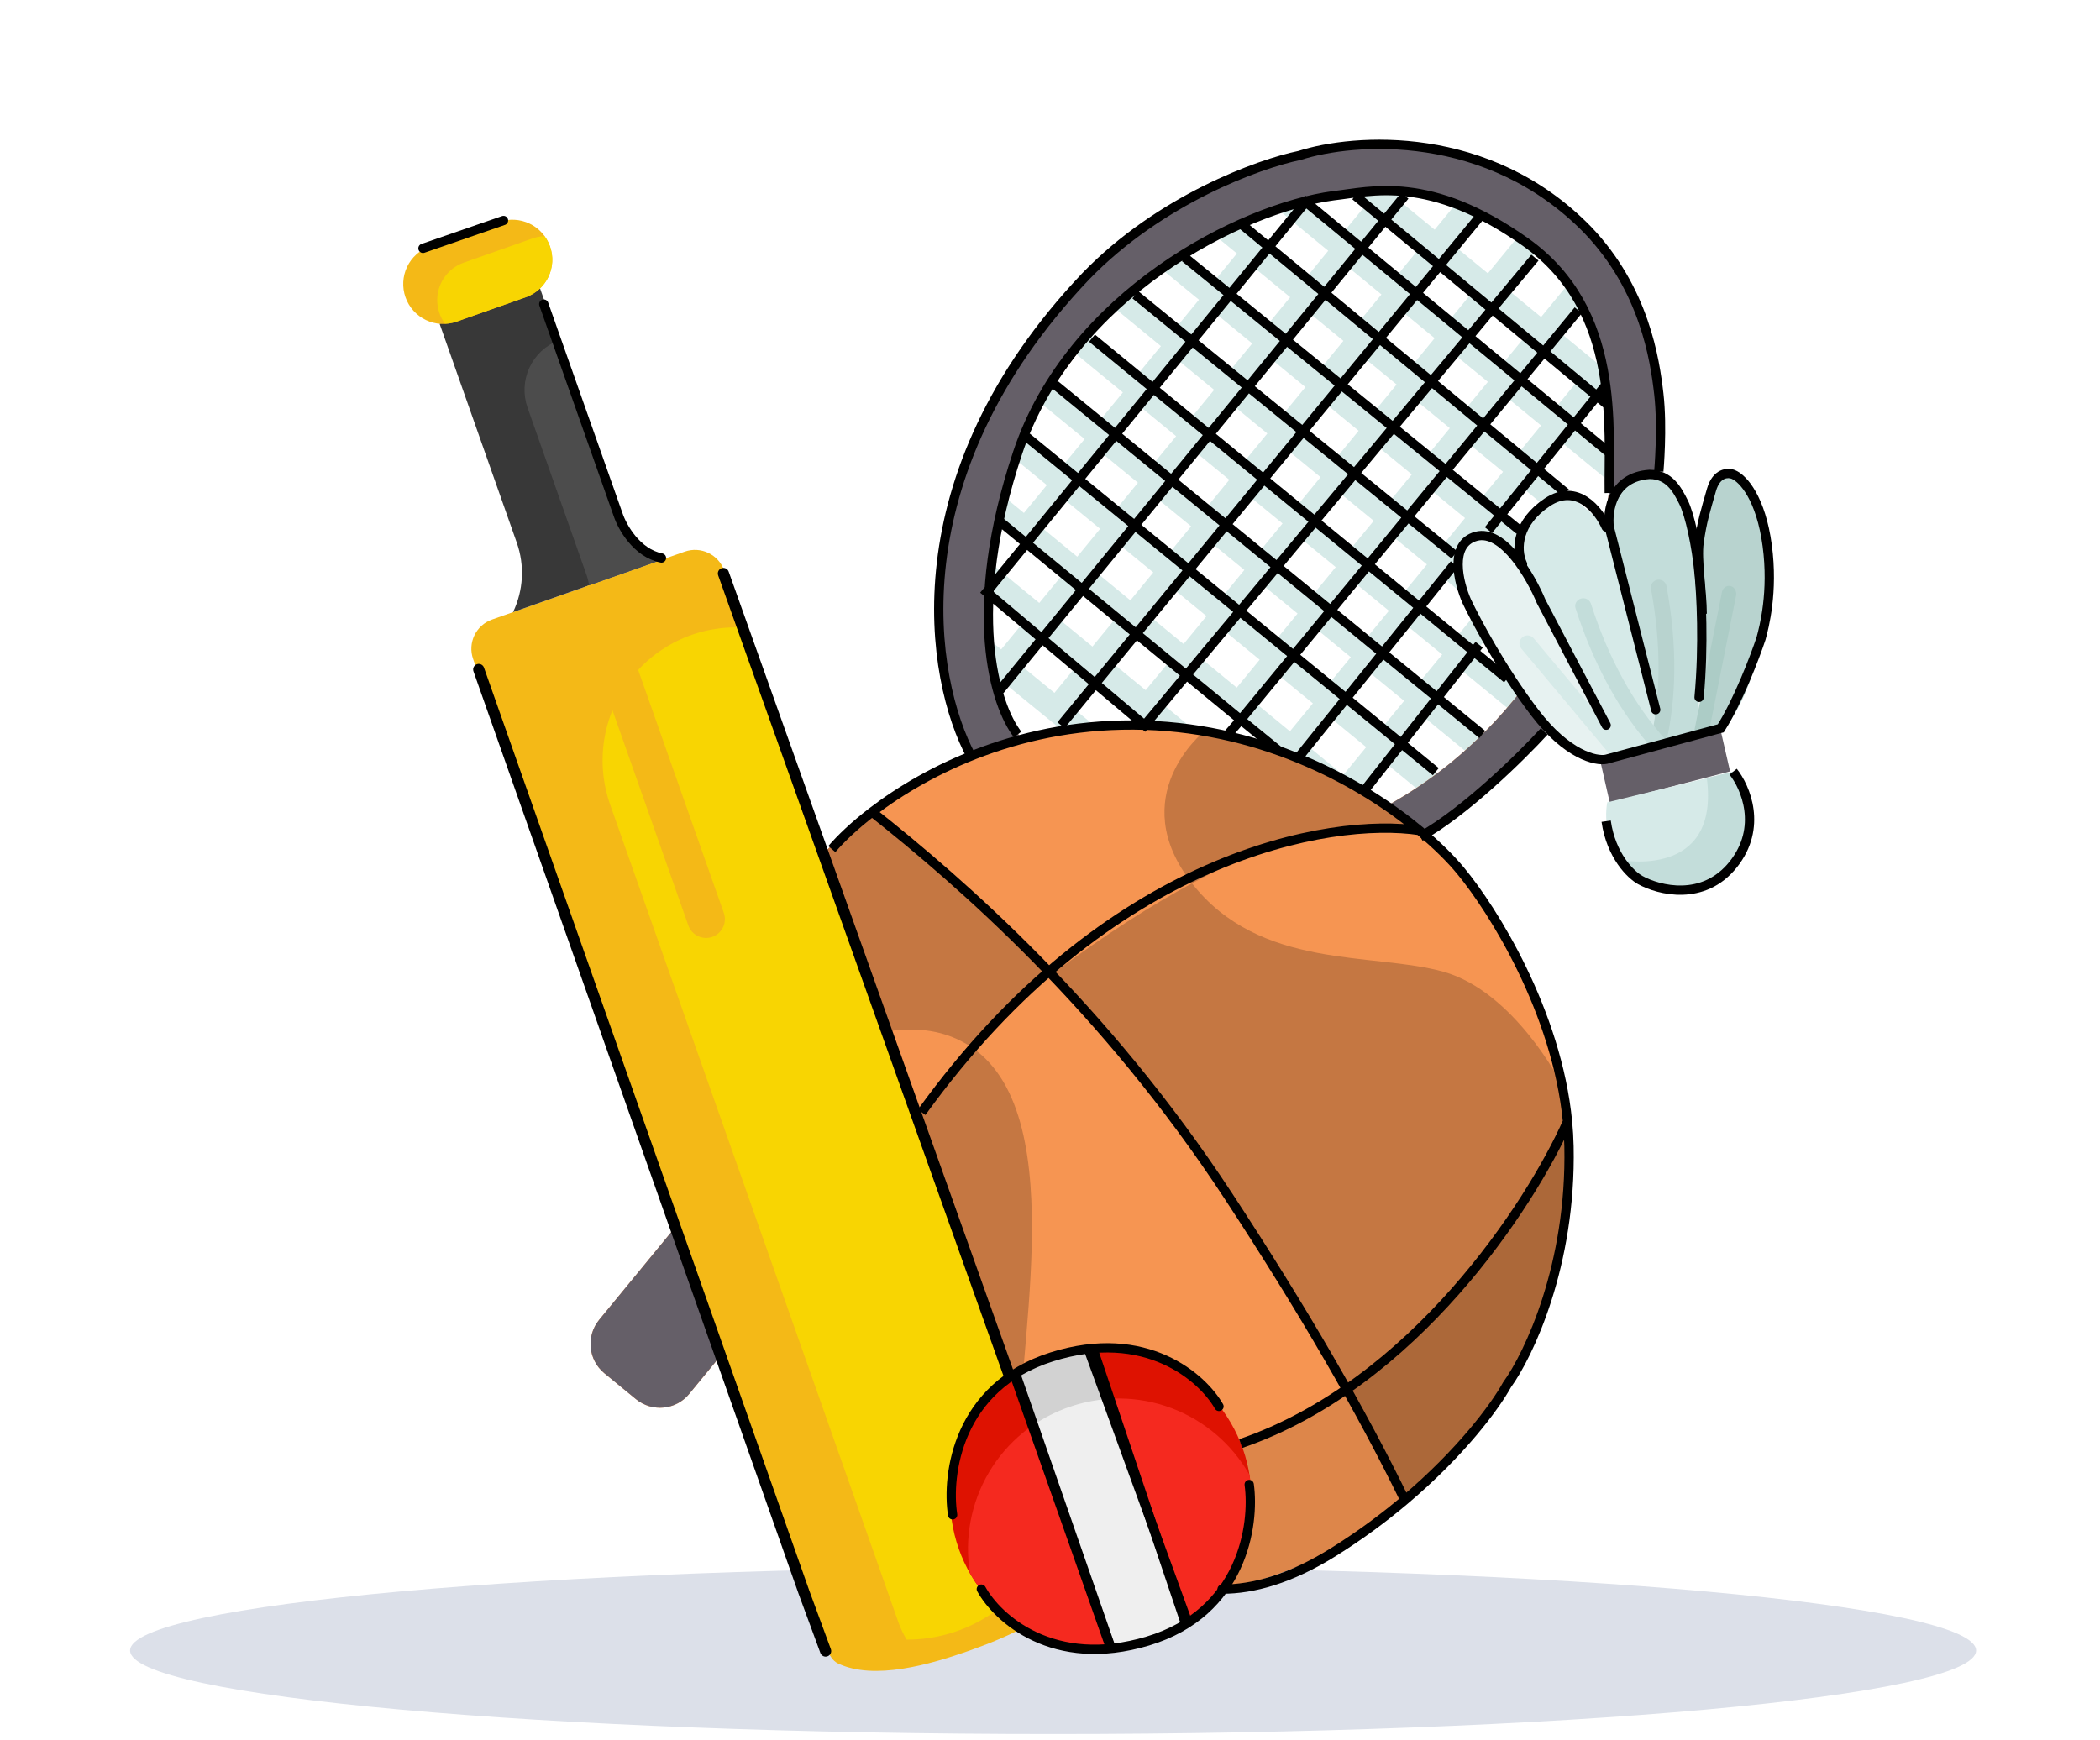 <svg width="339" height="281" viewBox="0 0 339 281" fill="none" xmlns="http://www.w3.org/2000/svg">
<g clip-path="url(#clip0_4561_86)">
<path fill-rule="evenodd" clip-rule="evenodd" d="M21 266.514C21 259.067 87.71 253.029 170 253.029C252.29 253.029 319 259.067 319 266.514C319 273.962 252.29 280 170 280C87.71 280 21 273.962 21 266.514Z" fill="#DCE0E9"/>
<path d="M257.895 63.684L260.791 66.063L263.251 63.074L251.767 53.646L256.941 47.344L253.953 44.884L248.775 51.192L243.176 46.595L249.427 38.977L246.435 36.519L240.183 44.139L234.586 39.544L239.951 33.006L236.955 30.554L231.594 37.086L225.996 32.489L227.56 30.581C228.238 29.755 228.118 28.535 227.291 27.858C226.465 27.18 225.247 27.3 224.568 28.127L223.004 30.031L219.369 27.047L216.901 30.027L220.548 33.022L216.87 37.502L207.561 29.857L205.103 32.848L214.414 40.495L210.723 44.995L197.593 34.22L195.142 37.218L199.672 40.934L196 45.409L189.127 39.769L186.667 42.757L193.546 48.401L189.857 52.897L181.567 46.092L179.111 49.084L187.4 55.89L183.719 60.376L175.319 53.48L172.861 56.47L181.263 63.367L177.58 67.857L172.846 63.972L168.39 60.395L165.967 63.415L175.089 70.892L171.442 75.336L164.12 69.328L161.658 72.314L168.986 78.328L165.291 82.83L159.8 78.322L157.348 81.318L171.438 92.887L167.769 97.36L158.718 89.935L156.26 92.927L165.313 100.352L161.618 104.856L157.743 101.746L155.32 104.765L159.138 107.879L157.836 109.468L160.847 111.899L162.14 110.324L175.71 121.387L178.17 118.397L173.209 114.33L176.889 109.846L191.593 121.908L194.053 118.917L187.939 113.902L191.602 109.439L217.461 130.672L219.925 127.687L219.828 127.608L223.53 123.094L230.881 129.127L233.34 126.135L225.987 120.1L229.658 115.623L237.78 122.279L240.236 119.287L232.118 112.625L235.8 108.137L244.449 115.236L246.904 112.242L238.256 105.144L241.937 100.658L250.31 107.531L252.766 104.538L244.393 97.665L248.088 93.162L255.04 98.868L257.497 95.875L250.544 90.169L254.22 85.689L258.338 89.068L260.795 86.076L248.082 75.645L251.762 71.163L260.795 78.582L263.255 75.591L254.218 68.17L257.895 63.684ZM240.72 49.584L246.319 54.181L242.64 58.663L237.042 54.066L240.72 49.584ZM183.038 84.853L186.688 80.403L192.282 84.988L188.628 89.442L183.038 84.853ZM186.171 92.432L182.475 96.938L176.887 92.351L180.582 87.845L186.171 92.432ZM207.038 84.527L203.355 89.016L197.755 84.421L201.439 79.933L207.038 84.527ZM203.895 76.94L207.576 72.454L213.174 77.049L209.492 81.535L203.895 76.94ZM210.03 86.984L215.624 91.575L211.939 96.063L206.347 91.474L210.03 86.984ZM212.485 83.991L216.166 79.505L221.759 84.096L218.076 88.582L212.485 83.991ZM218.622 76.512L222.315 72.012L227.91 76.605L224.216 81.105L218.622 76.512ZM224.771 69.02L228.445 64.541L234.042 69.134L230.367 73.611L224.771 69.02ZM227.909 59.095L222.309 54.502L225.998 50.008L231.594 54.603L227.909 59.095ZM225.452 62.087L221.779 66.564L216.181 61.969L219.855 57.492L225.452 62.087ZM219.323 69.556L215.63 74.056L210.032 69.461L213.725 64.961L219.323 69.556ZM207.04 67.005L201.446 62.414L205.137 57.916L210.733 62.507L207.04 67.005ZM204.584 69.998L200.903 74.484L195.311 69.893L198.992 65.406L204.584 69.998ZM198.446 77.476L194.763 81.965L189.171 77.376L192.855 72.885L198.446 77.476ZM195.276 87.442L200.877 92.033L197.219 96.491L191.62 91.896L195.276 87.442ZM203.872 94.487L209.465 99.073L205.801 103.536L200.21 98.947L203.872 94.487ZM212.461 101.527L218.059 106.116L214.391 110.585L208.795 105.992L212.461 101.527ZM214.931 98.519L218.614 94.031L224.208 98.622L220.527 103.11L214.931 98.519ZM221.07 91.038L224.754 86.552L230.347 91.143L226.666 95.629L221.07 91.038ZM227.21 83.561L230.905 79.061L236.498 83.653L232.803 88.154L227.21 83.561ZM233.361 76.069L237.036 71.591L242.63 76.18L238.954 80.658L233.361 76.069ZM236.5 66.144L230.901 61.551L234.586 57.061L240.183 61.657L236.5 66.144ZM232.132 42.533L237.729 47.128L234.052 51.61L228.456 47.015L232.132 42.533ZM223.54 35.48L229.14 40.077L225.462 44.557L219.865 39.961L223.54 35.48ZM217.41 42.953L223.008 47.55L219.319 52.046L213.721 47.453L217.41 42.953ZM211.263 50.445L216.861 55.038L213.187 59.515L207.592 54.922L211.263 50.445ZM202.666 43.39L208.271 47.989L204.599 52.466L198.994 47.867L202.666 43.39ZM196.536 50.859L202.141 55.46L198.45 59.958L192.845 55.357L196.536 50.859ZM190.391 58.348L195.998 62.95L192.317 67.437L186.71 62.834L190.391 58.348ZM184.253 65.826L189.861 70.429L186.177 74.919L180.568 70.317L184.253 65.826ZM178.083 73.348L183.696 77.949L180.048 82.396L174.438 77.792L178.083 73.348ZM168.285 85.288L171.98 80.784L177.591 85.389L173.897 89.892L168.285 85.288ZM170.215 111.878L164.627 107.297L168.309 102.808L173.897 107.391L170.215 111.878ZM176.351 104.399L170.763 99.816L174.431 95.345L180.017 99.932L176.351 104.399ZM184.946 111.448L179.345 106.853L183.011 102.386L188.61 106.983L184.946 111.448ZM191.066 103.991L185.467 99.394L189.166 94.888L194.765 99.483L191.066 103.991ZM194.057 106.447L197.755 101.939L203.345 106.526L199.644 111.034L194.057 106.447ZM202.639 113.492L206.339 108.982L211.935 113.575L208.232 118.085L202.639 113.492ZM216.837 125.152L211.226 120.545L214.929 116.033L220.54 120.638L216.837 125.152ZM222.996 117.646L217.385 113.041L221.055 108.57L226.668 113.171L222.996 117.646ZM229.128 110.171L223.519 105.568L227.202 101.08L232.809 105.682L229.128 110.171ZM235.263 102.688L229.656 98.085L233.338 93.599L238.943 98.2L235.263 102.688ZM241.399 95.209L235.794 90.609L239.489 86.107L245.092 90.705L241.399 95.209ZM251.226 83.233L247.55 87.713L241.947 83.116L245.622 78.638L251.226 83.233ZM245.086 73.189L239.493 68.6L243.176 64.114L248.765 68.705L245.086 73.189ZM251.222 65.712L245.632 61.121L249.311 56.639L254.901 61.228L251.222 65.712Z" fill="#D6EAE8"/>
<path d="M229.28 134.603C245.281 123.091 256.775 110.603 262.873 95.449C272.454 71.643 268.99 46.442 252.131 32.623C229.97 14.429 193.021 22.791 169.621 51.32C151.079 73.907 146.608 102.359 156.556 122.237C150.556 124.637 144.982 127.83 139.93 131.682C124.059 143.817 113.492 162.534 112.311 183.766C112.233 185.082 112.195 186.398 112.195 187.734C112.195 189.824 112.292 191.895 112.485 193.947H112.466L96.711 213.128C94.582 215.74 94.949 219.592 97.562 221.741L102.653 225.921C105.266 228.07 109.137 227.683 111.266 225.07L118.311 216.495C121.64 223.947 126.227 230.721 131.821 236.528C142.93 248.121 157.989 255.902 174.827 257.76C177.402 258.051 180.015 258.205 182.666 258.205C199.563 258.205 215.067 252.263 227.202 242.354C236.512 234.766 243.867 224.818 248.318 213.437C250.196 208.638 255.78 192.103 251.78 174.603C248.318 164.103 246.28 156.603 237.925 143.103C236.28 140.446 232.28 136.603 229.28 134.603ZM260.164 75.552C259.912 79.152 259.273 82.83 258.267 86.507C257.415 89.74 256.273 92.991 254.822 96.185C253.544 99.146 251.996 102.069 250.196 104.933C248.531 107.623 246.635 110.256 244.544 112.811C242.454 115.365 240.247 117.727 237.925 119.895C235.486 122.178 232.931 124.269 230.28 126.127C228.092 127.675 225.828 129.069 223.544 130.308C221.763 129.03 219.925 127.849 218.028 126.746C216.054 125.604 214.021 124.559 211.95 123.611L211.931 123.591C206.396 121.056 200.473 119.217 194.279 118.211C192.615 117.92 190.95 117.707 189.247 117.553C187.079 117.34 184.892 117.243 182.666 117.243C179.84 117.243 177.053 117.417 174.305 117.727C171.111 118.114 167.976 118.714 164.918 119.507C163.021 116.295 161.608 112.791 160.66 109.056C160.389 108.049 160.156 107.023 159.963 105.978C159.208 101.817 158.995 97.443 159.363 92.972C159.614 89.372 160.253 85.694 161.26 82.017C162.111 78.765 163.273 75.533 164.705 72.32C166.002 69.359 167.55 66.455 169.331 63.591C170.995 60.901 172.892 58.268 174.982 55.713C177.073 53.158 179.299 50.797 181.602 48.63C184.06 46.326 186.615 44.236 189.266 42.397C192.112 40.365 195.073 38.604 198.073 37.113C201.499 35.429 204.983 34.075 208.466 33.107C212.802 31.887 217.118 31.249 221.338 31.171C226.738 31.094 231.963 31.965 236.763 33.823C240.247 35.197 243.518 37.075 246.48 39.513C249.441 41.952 251.938 44.797 253.931 47.952C256.718 52.288 258.596 57.242 259.544 62.526C260.319 66.688 260.531 71.062 260.164 75.552Z" fill="#F69552"/>
<path d="M118.311 216.495L111.266 225.07C109.137 227.683 105.266 228.07 102.653 225.921L97.562 221.741C94.949 219.592 94.582 215.741 96.711 213.128L112.466 193.947H112.485C113.162 201.921 115.175 209.508 118.311 216.495Z" fill="#655F68"/>
<path d="M164.705 72.32C163.273 75.533 162.111 78.765 161.26 82.017C160.253 85.694 159.614 89.372 159.363 92.972C158.995 97.443 159.208 101.817 159.963 105.978C160.156 107.023 160.389 108.049 160.66 109.056C161.608 112.791 163.021 116.295 164.918 119.507C162.053 120.243 159.266 121.153 156.556 122.237C146.608 102.359 151.079 73.907 169.621 51.32C193.021 22.791 229.97 14.429 252.131 32.623C268.99 46.442 272.454 71.643 262.873 95.449C261.964 97.733 260.919 99.998 259.757 102.243C257.106 107.411 253.815 112.443 249.906 117.204C243.867 124.559 236.938 130.559 229.583 135.127C229.06 134.662 228.518 134.198 227.976 133.733C227.976 133.733 227.957 133.733 227.918 133.695C227.918 133.695 227.899 133.714 227.899 133.695C226.505 132.495 225.054 131.372 223.544 130.308C225.828 129.069 228.092 127.675 230.28 126.127C232.931 124.269 235.486 122.178 237.925 119.895C240.247 117.727 242.454 115.365 244.544 112.811C246.635 110.256 248.531 107.623 250.196 104.933C251.996 102.069 253.544 99.146 254.822 96.185C256.273 92.991 257.415 89.74 258.267 86.507C259.273 82.83 259.912 79.152 260.164 75.552C260.531 71.062 260.319 66.688 259.544 62.526C258.596 57.242 256.718 52.288 253.931 47.952C251.938 44.797 249.441 41.952 246.48 39.513C243.518 37.075 240.247 35.197 236.763 33.823C231.963 31.965 226.738 31.094 221.338 31.171C217.118 31.249 212.802 31.887 208.466 33.107C204.983 34.075 201.499 35.429 198.073 37.113C195.073 38.604 192.112 40.365 189.266 42.397C186.615 44.236 184.06 46.326 181.602 48.63C179.299 50.797 177.073 53.158 174.982 55.713C172.892 58.268 170.995 60.901 169.331 63.591C167.55 66.455 166.002 69.359 164.705 72.32Z" fill="#655F68"/>
<path d="M223.544 130.307C225.054 131.372 226.505 132.494 227.899 133.694C226.873 133.327 216.015 129.92 192.421 142.636C181.428 128.585 194.279 118.21 194.279 118.21C200.473 119.217 206.396 121.056 211.931 123.591L211.95 123.61C214.021 124.559 216.054 125.604 218.028 126.746C219.925 127.849 221.763 129.03 223.544 130.307Z" fill="#C57742"/>
<path d="M251.977 174.863C252.751 179.024 253.157 183.34 253.157 187.734C253.157 196.792 251.435 205.463 248.318 213.437C243.867 224.818 236.512 234.766 227.202 242.354C227.202 242.354 194.957 181.289 170.221 157.017C178.602 150.766 185.995 146.101 192.421 142.637C203.415 156.669 221.57 153.727 232.989 156.901C244.428 160.095 251.977 174.863 251.977 174.863Z" fill="#C57742"/>
<path d="M164.821 234.302C166.311 246.94 174.363 257.199 174.828 257.76C157.989 255.902 142.931 248.121 131.821 236.527C131.821 236.527 130.021 198.901 156.886 169.133C173.628 180.553 163.273 221.276 164.821 234.302Z" fill="#C57742"/>
<path d="M170.221 157.017C165.131 160.811 160.718 164.895 156.885 169.134C140.143 157.714 112.311 183.766 112.311 183.766C113.492 162.533 124.059 143.817 139.93 131.682C139.93 131.682 145.505 132.727 170.221 157.017Z" fill="#C57742"/>
<path d="M156.78 122.103C150.114 109.769 144.48 77.003 175.28 44.603C187.28 32.203 203.28 26.436 209.78 25.103C218.614 22.269 240.28 20.703 256.28 37.103C265.48 46.703 267.148 58.102 267.78 63.602C268.412 69.103 267.78 76.103 267.78 76.103M249.28 118.103C245.614 122.103 236.48 131.103 229.28 135.103M170.28 62.102L239.28 118.603M165.78 70.603L231.78 124.603M161.28 84.103L200.28 116.214M206.28 121.103L200.28 116.214M176.28 54.602L243.28 109.603M183.28 47.602L234.78 89.603M245.28 85.603L191.28 41.602M200.28 36.102L252.78 79.603M259.78 73.103L210.78 32.602L159.28 95.603L184.78 117.103L247.78 41.602M218.78 31.602L259.78 65.603M238.78 35.102L171.28 117.103M226.78 31.602L161.28 111.603M254.78 50.102L200.28 116.214M200.28 116.214L197.78 119.103M234.78 91.103L209.78 122.103M238.78 104.103L220.28 127.603M240.28 85.603L259.28 62.102M164.28 118.603C160.614 113.936 155.78 98.603 164.28 73.103C172.78 47.602 200.28 33.602 215.28 31.602C221.28 30.936 230.78 28.102 246.28 39.102C261.78 50.102 259.614 69.269 259.78 79.603" stroke="black" stroke-width="1.5"/>
<path d="M252.847 181.211C253.06 183.359 253.157 185.546 253.157 187.734C253.157 196.792 251.434 205.463 248.318 213.437C243.867 224.818 236.512 234.766 227.202 242.353C227.202 242.353 223.234 234.844 217.041 224.063C229.718 215.353 242.067 201.747 252.847 181.211Z" fill="#AC6839"/>
<path d="M217.041 224.063C223.234 234.844 227.202 242.353 227.202 242.353C215.066 252.263 199.563 258.205 182.666 258.205C180.015 258.205 177.402 258.05 174.827 257.76C174.402 257.257 167.685 248.702 165.363 237.631C181.118 238.85 199.408 236.16 217.041 224.063Z" fill="#DD864A"/>
<path d="M165.363 237.631C167.685 248.702 174.402 257.257 174.827 257.76C157.989 255.902 142.93 248.121 131.821 236.528C131.821 236.528 131.685 233.779 132.034 229.153C139.776 232.521 151.601 236.566 165.363 237.631Z" fill="#AC6839"/>
<path d="M132.034 229.153C131.685 233.779 131.821 236.528 131.821 236.528C128.259 232.831 125.104 228.747 122.433 224.334C122.433 224.334 125.975 226.54 132.034 229.153Z" fill="#DD864A"/>
<path d="M116.907 92.131C115.989 89.527 113.134 88.159 110.529 89.077L79.43 100.038C76.826 100.956 75.458 103.811 76.376 106.416L128.405 254.039C129.046 255.856 129.78 258.103 131.28 261.103C133.28 265.103 133.543 267.771 135.28 268.603C141.095 271.387 150.2 268.746 156.28 266.603C162.361 264.459 170.996 260.918 173.78 255.103C174.612 253.365 172.177 249.526 172.28 247.603C172.384 245.679 169.577 241.571 168.936 239.754L116.907 92.131Z" fill="#F4B917"/>
<path d="M146.367 264.754C150.957 264.767 155.456 263.478 159.344 261.038C163.231 258.598 166.347 255.106 168.331 250.967C169.164 249.229 169.645 247.344 169.749 245.42C169.853 243.497 169.577 241.571 168.936 239.754L120.155 101.346C116.609 101.117 113.061 101.77 109.83 103.248C106.598 104.726 103.784 106.982 101.638 109.815C99.492 112.647 98.082 115.967 97.533 119.478C96.985 122.989 97.316 126.581 98.496 129.932L145.045 262.006C145.389 262.965 145.832 263.886 146.367 264.754Z" fill="#F8D502"/>
<path d="M107.139 90.272C105.401 89.441 103.844 88.274 102.557 86.841C101.27 85.407 100.278 83.734 99.637 81.917L87.18 46.57L70.967 52.284L83.427 87.635C84.718 91.304 84.5 95.335 82.82 98.843L107.139 90.272Z" fill="#383838"/>
<path d="M94.993 94.546C96.576 93.988 98.311 94.819 98.869 96.401L116.845 147.405C117.403 148.987 116.572 150.722 114.989 151.28V151.28C113.407 151.838 111.672 151.007 111.114 149.424L93.138 98.421C92.58 96.838 93.411 95.103 94.993 94.546V94.546Z" fill="#F4B917"/>
<path d="M95.117 94.509L107.139 90.272C105.401 89.44 103.844 88.274 102.557 86.84C101.27 85.407 100.278 83.734 99.637 81.916L90.142 54.976C88.068 55.783 86.388 57.364 85.458 59.387C84.528 61.409 84.421 63.713 85.159 65.813L94.758 93.057C94.903 93.534 95.023 94.019 95.117 94.509Z" fill="#4C4C4C"/>
<path d="M85.496 36.111C84.733 35.745 83.905 35.533 83.059 35.488C82.214 35.442 81.368 35.563 80.57 35.845L69.391 39.785C68.593 40.066 67.858 40.502 67.228 41.067C66.599 41.633 66.086 42.317 65.721 43.081C64.984 44.623 64.889 46.394 65.457 48.006C66.025 49.618 67.21 50.938 68.751 51.677C69.514 52.043 70.342 52.255 71.188 52.301C72.033 52.346 72.879 52.225 73.677 51.944L84.855 48.004C85.654 47.723 86.389 47.287 87.019 46.721C87.648 46.156 88.161 45.471 88.526 44.708C89.263 43.166 89.358 41.394 88.79 39.782C88.222 38.17 87.037 36.85 85.496 36.111Z" fill="#F4B917"/>
<path d="M84.855 48.004C85.803 47.672 86.659 47.123 87.356 46.399C88.052 45.676 88.569 44.799 88.864 43.84C89.16 42.88 89.226 41.865 89.057 40.875C88.888 39.885 88.49 38.949 87.893 38.142C87.266 38.161 86.646 38.271 86.052 38.469L74.873 42.409C73.925 42.741 73.069 43.291 72.373 44.014C71.677 44.737 71.16 45.614 70.864 46.573C70.569 47.533 70.503 48.548 70.671 49.538C70.84 50.528 71.239 51.464 71.835 52.272C72.462 52.253 73.083 52.143 73.677 51.944L84.855 48.004Z" fill="#F8D502"/>
<path d="M78.129 107.803C77.964 107.335 77.45 107.089 76.981 107.254C76.512 107.419 76.266 107.933 76.431 108.402L78.129 107.803ZM129.78 257.103L128.931 257.402L128.936 257.414L129.78 257.103ZM117.628 92.3C117.461 91.832 116.946 91.588 116.478 91.755C116.01 91.922 115.766 92.436 115.932 92.905L117.628 92.3ZM132.436 266.914C132.608 267.38 133.125 267.619 133.591 267.447C134.058 267.275 134.297 266.758 134.125 266.291L132.436 266.914ZM76.431 108.402L128.931 257.402L130.629 256.803L78.129 107.803L76.431 108.402ZM115.932 92.905L162.432 223.405L164.128 222.8L117.628 92.3L115.932 92.905ZM128.936 257.414L132.436 266.914L134.125 266.291L130.625 256.791L128.936 257.414Z" fill="black"/>
<path d="M155.779 231.529C149.981 243.638 155.097 258.155 167.207 263.953C179.316 269.751 193.833 264.635 199.631 252.525C205.429 240.416 200.313 225.899 188.203 220.101C176.094 214.303 161.577 219.419 155.779 231.529Z" fill="#DE1201"/>
<path d="M199.631 252.525C201.777 248.052 202.495 243.026 201.689 238.13C198.876 233.171 194.409 229.358 189.069 227.36C183.729 225.362 177.857 225.306 172.48 227.201C167.102 229.096 162.563 232.822 159.656 237.727C156.749 242.632 155.659 248.403 156.578 254.03C158.768 257.893 161.976 261.081 165.851 263.249C169.727 265.418 174.122 266.482 178.561 266.327C182.999 266.172 187.309 264.803 191.024 262.37C194.739 259.937 197.716 256.532 199.631 252.525Z" fill="#F5291F"/>
<path d="M191.571 261.978L176.001 217.799C171.637 218.112 167.437 219.592 163.841 222.085L179.412 266.263C183.776 265.951 187.976 264.47 191.571 261.978Z" fill="#D2D2D2"/>
<path d="M191.571 261.977L178.858 225.905C174.494 226.218 170.294 227.698 166.698 230.191L179.412 266.263C183.776 265.95 187.976 264.47 191.571 261.977Z" fill="#EFEFEF"/>
<path d="M278.252 117.672L274.457 118.603L274.292 90.95C274.14 84.617 275.384 74.907 281.083 76.857C286.781 78.819 287.441 107.185 278.252 117.672Z" fill="#B8D3CF"/>
<path d="M268.001 120.603L259.28 85.135C259.28 85.135 261.696 75.868 266.903 76.649C273.647 77.673 274.112 91.317 274.112 91.317L274.28 119.092L268.001 120.603Z" fill="#C3DDDA"/>
<path d="M259.472 85.336L268.28 120.121L261.938 121.603H261.925L249.072 97.349C249.046 97.299 249.02 97.261 249.007 97.211C248.354 95.83 243.435 84.997 248.654 81.356C252.961 78.343 259.472 85.336 259.472 85.336Z" fill="#D6EAE8"/>
<path d="M257.471 122.603C244.406 117.568 231.904 92.19 236.11 87.84C240.264 83.541 245.812 91.379 248.625 97.035C248.638 97.086 248.663 97.124 248.689 97.174L261.28 121.677L257.471 122.603Z" fill="#E7F2F1"/>
<path d="M261.981 123.603C261.675 123.603 261.395 123.499 261.174 123.325C261.098 123.268 261.031 123.203 260.97 123.131L245.582 104.73C245.122 104.18 245.196 103.362 245.747 102.904C246.298 102.445 247.117 102.519 247.578 103.068L262.894 121.385C263.132 121.62 263.28 121.943 263.28 122.301C263.28 123.015 262.698 123.603 261.981 123.603Z" fill="#D6EAE8"/>
<path d="M274.451 120.603C274.368 120.603 274.283 120.593 274.197 120.573C273.567 120.418 273.169 119.726 273.308 119.028L277.97 95.62C278.109 94.921 278.729 94.478 279.363 94.634C279.993 94.788 280.392 95.48 280.253 96.179L275.59 119.586C275.47 120.19 274.987 120.603 274.451 120.603Z" fill="#ACCCC6"/>
<path d="M267.554 121.603C267.455 121.603 267.355 121.591 267.254 121.568C266.571 121.405 266.151 120.731 266.316 120.061C268.14 112.655 268.207 104.248 266.517 95.075C266.393 94.397 266.852 93.748 267.543 93.624C268.238 93.496 268.896 93.953 269.022 94.63C270.774 104.148 270.696 112.901 268.79 120.646C268.649 121.219 268.128 121.603 267.554 121.603Z" fill="#B8D3CF"/>
<path d="M267.981 121.603C267.618 121.603 267.257 121.457 267.001 121.174C261.575 115.182 257.315 107.459 254.338 98.218C254.127 97.56 254.511 96.862 255.196 96.659C255.881 96.454 256.607 96.823 256.82 97.481C259.689 106.39 263.775 113.811 268.962 119.54C269.432 120.06 269.375 120.846 268.833 121.298C268.588 121.502 268.284 121.603 267.981 121.603Z" fill="#C3DDDA"/>
<path d="M261.976 121.682L267.983 120.124L273.99 118.566L277.686 117.603L279.28 124.546V124.56L259.862 129.603L258.28 122.645L261.964 121.682H261.976Z" fill="#655F68"/>
<path d="M281.927 129.05C283.483 135.417 279.749 141.783 273.589 143.287C267.429 144.778 261.179 140.837 259.635 134.483C259.22 132.81 259.182 131.138 259.454 129.556L279.826 124.603C280.786 125.886 281.525 127.377 281.927 129.05Z" fill="#D6EAE8"/>
<path d="M281.921 129.05C283.506 135.416 279.701 141.782 273.424 143.285C268.746 144.4 264.029 142.495 261.28 138.825C261.822 138.942 277.666 141.95 275.525 125.614L279.78 124.603C280.758 125.886 281.511 127.377 281.921 129.05Z" fill="#C3DDDA"/>
<path d="M279.78 124.603C281.78 127.103 284.58 133.603 279.78 139.603C274.98 145.603 267.78 143.769 264.78 142.103C263.28 141.269 260.08 138.203 259.28 132.603" stroke="black" stroke-width="1.5"/>
<path d="M279.78 76.603L280.059 75.906L280.059 75.906L279.78 76.603ZM285.28 88.103L284.537 88.202L285.28 88.103ZM284.28 103.103L284.992 103.34L284.998 103.32L285.004 103.3L284.28 103.103ZM277.78 117.603L277.976 118.327L278.257 118.251L278.413 118.005L277.78 117.603ZM248.78 97.103L248.088 97.391L248.101 97.422L248.116 97.451L248.78 97.103ZM236.78 97.103L236.095 97.407L236.099 97.416L236.103 97.424L236.78 97.103ZM259.28 122.603L259.427 123.338L259.452 123.333L259.476 123.327L259.28 122.603ZM258.616 117.451C258.809 117.818 259.262 117.959 259.629 117.767C259.996 117.574 260.137 117.121 259.944 116.754L258.616 117.451ZM276.28 79.103L275.559 78.897L276.28 79.103ZM274.28 87.603L275.023 87.709L274.28 87.603ZM279.502 77.299C280.114 77.544 281.127 78.37 282.125 80.142C283.11 81.891 284.044 84.504 284.537 88.202L286.024 88.004C285.511 84.157 284.528 81.353 283.432 79.406C282.347 77.48 281.114 76.328 280.059 75.906L279.502 77.299ZM284.537 88.202C285.517 95.556 284.047 101.109 283.557 102.905L285.004 103.3C285.514 101.43 287.043 95.65 286.024 88.004L284.537 88.202ZM283.569 102.866C282.573 105.854 279.896 112.881 277.148 117.2L278.413 118.005C281.265 113.524 283.988 106.352 284.992 103.34L283.569 102.866ZM249.473 96.814C248.621 94.771 247.063 91.776 245.135 89.427C244.172 88.253 243.087 87.204 241.919 86.526C240.743 85.843 239.433 85.511 238.083 85.879L238.478 87.326C239.328 87.094 240.222 87.275 241.166 87.823C242.119 88.376 243.072 89.277 243.976 90.379C245.781 92.579 247.273 95.434 248.088 97.391L249.473 96.814ZM238.083 85.879C236.79 86.232 235.898 86.979 235.348 87.962C234.811 88.92 234.626 90.056 234.63 91.181C234.639 93.422 235.405 95.854 236.095 97.407L237.466 96.798C236.823 95.351 236.138 93.133 236.13 91.175C236.126 90.199 236.291 89.348 236.657 88.694C237.009 88.064 237.571 87.574 238.478 87.326L238.083 85.879ZM236.103 97.424C237.618 100.622 241.943 108.704 247.185 115.558L248.376 114.647C243.217 107.901 238.943 99.917 237.458 96.782L236.103 97.424ZM247.185 115.558C249.838 119.028 252.376 121.065 254.505 122.191C256.612 123.305 258.367 123.55 259.427 123.338L259.133 121.867C258.527 121.989 257.132 121.883 255.206 120.865C253.301 119.857 250.923 117.977 248.376 114.647L247.185 115.558ZM259.476 123.327L277.976 118.327L277.585 116.879L259.085 121.879L259.476 123.327ZM248.116 97.451L258.616 117.451L259.944 116.754L249.444 96.754L248.116 97.451ZM280.059 75.906C279.48 75.675 278.586 75.58 277.698 75.999C276.785 76.43 276.003 77.344 275.559 78.897L277.001 79.309C277.358 78.061 277.909 77.558 278.338 77.356C278.792 77.142 279.247 77.197 279.502 77.299L280.059 75.906ZM275.559 78.897C274.562 82.387 274.046 83.937 273.538 87.496L275.023 87.709C275.514 84.268 275.999 82.818 277.001 79.309L275.559 78.897ZM273.538 87.496C273.324 88.996 273.459 91.084 273.633 93.153C273.81 95.268 274.03 97.394 274.03 99.103H275.53C275.53 97.311 275.3 95.087 275.128 93.027C274.951 90.921 274.837 89.009 275.023 87.709L273.538 87.496Z" fill="black"/>
<path d="M259.28 85.103C258.114 82.436 254.58 77.903 249.78 81.103C244.98 84.303 244.614 88.603 245.78 91.103" stroke="black" stroke-width="1.5" stroke-linecap="round"/>
<path d="M274.28 112.603C275.08 104.203 274.614 95.769 274.28 92.603C273.88 88.203 272.78 83.103 271.78 81.103C270.78 79.103 269.48 76.603 266.28 76.603C260.28 77.002 259.447 82.436 259.78 85.103L267.28 114.603" stroke="black" stroke-width="1.5" stroke-linecap="round"/>
<path d="M184.78 117.103L184.757 117.852L184.78 117.103ZM235.78 140.603L235.201 141.079L235.203 141.081L235.78 140.603ZM253.28 185.103L252.53 185.118L253.28 185.103ZM243.28 223.603L242.673 223.163L242.646 223.2L242.624 223.24L243.28 223.603ZM215.28 250.603L214.883 249.967L214.883 249.967L215.28 250.603ZM197.28 255.853C196.866 255.853 196.53 256.188 196.53 256.603C196.53 257.017 196.866 257.353 197.28 257.353V255.853ZM229.137 134.103L229.616 133.525L229.137 134.103ZM253.042 181.103L253.788 181.03L253.042 181.103ZM140.78 131.115L140.323 130.52L140.323 130.52L140.78 131.115ZM198.28 193.103L198.907 192.691L198.28 193.103ZM252.53 185.118C252.927 204.149 246.081 218.457 242.673 223.163L243.888 224.042C247.48 219.082 254.434 204.456 254.03 185.087L252.53 185.118ZM214.883 249.967C207.976 254.283 202.112 255.853 197.28 255.853V257.353C202.449 257.353 208.585 255.672 215.678 251.239L214.883 249.967ZM184.757 117.852C204.24 118.452 219.667 127.228 228.659 134.68L229.616 133.525C220.447 125.926 204.71 116.966 184.803 116.353L184.757 117.852ZM228.659 134.68C231.536 137.064 233.741 139.303 235.201 141.079L236.36 140.126C234.829 138.264 232.553 135.959 229.616 133.525L228.659 134.68ZM229.25 133.361C214.664 131.149 178.323 137.354 148.172 179.164L149.389 180.041C179.237 138.651 215.039 132.723 229.025 134.844L229.25 133.361ZM235.203 141.081C240.419 147.372 250.588 163.66 252.295 181.175L253.788 181.03C252.041 163.11 241.685 146.547 236.358 140.124L235.203 141.081ZM252.295 181.175C252.423 182.485 252.503 183.8 252.53 185.118L254.03 185.087C254.002 183.729 253.919 182.375 253.788 181.03L252.295 181.175ZM252.356 180.798C249.426 187.397 243.277 197.932 234.379 208.006C225.479 218.082 213.872 227.65 200.037 232.393L200.524 233.812C214.689 228.955 226.502 219.19 235.503 208.999C244.505 198.807 250.737 188.142 253.727 181.407L252.356 180.798ZM134.85 137.591C136.265 135.939 138.416 133.876 141.237 131.71L140.323 130.52C137.436 132.738 135.206 134.871 133.711 136.615L134.85 137.591ZM141.237 131.71C150.05 124.941 165.276 117.253 184.757 117.852L184.803 116.353C164.897 115.741 149.34 123.594 140.323 130.52L141.237 131.71ZM140.314 131.703C154.783 143.174 177.715 163.108 197.653 193.514L198.907 192.691C178.846 162.097 155.777 142.048 141.246 130.527L140.314 131.703ZM242.624 223.24C240.728 226.676 235.291 234.044 226.296 241.644L227.264 242.79C236.376 235.092 241.939 227.586 243.937 223.965L242.624 223.24ZM226.296 241.644C222.974 244.451 219.169 247.287 214.883 249.967L215.678 251.239C220.029 248.519 223.892 245.64 227.264 242.79L226.296 241.644ZM197.653 193.514C209.801 212.039 219.123 228.196 226.106 242.546L227.455 241.889C220.437 227.468 211.08 211.255 198.907 192.691L197.653 193.514Z" fill="black"/>
<path d="M153.039 244.717C153.102 245.126 153.485 245.407 153.894 245.344C154.304 245.281 154.585 244.898 154.522 244.489L153.039 244.717ZM196.129 227.475C196.335 227.834 196.793 227.959 197.152 227.754C197.512 227.548 197.637 227.09 197.431 226.731L196.129 227.475ZM163.073 222.352L178.573 266.352L179.988 265.853L164.488 221.853L163.073 222.352ZM175.075 218.359L191.075 262.359L192.485 261.846L176.485 217.846L175.075 218.359ZM154.522 244.489C154.04 241.36 154.232 236.334 156.39 231.522C158.534 226.738 162.627 222.148 170.006 219.818L169.554 218.387C161.734 220.857 157.326 225.767 155.021 230.908C152.728 236.021 152.52 241.346 153.039 244.717L154.522 244.489ZM170.006 219.818C184.813 215.142 193.607 223.061 196.129 227.475L197.431 226.731C194.62 221.811 185.147 213.464 169.554 218.387L170.006 219.818Z" fill="black"/>
<path d="M202.399 239.603C202.342 239.193 201.963 238.906 201.553 238.964C201.142 239.021 200.856 239.4 200.913 239.81L202.399 239.603ZM159.07 256.236C158.87 255.873 158.413 255.742 158.051 255.942C157.688 256.143 157.557 256.599 157.757 256.961L159.07 256.236ZM192.051 261.824L177.173 217.61L175.751 218.088L190.629 262.302L192.051 261.824ZM179.993 265.647L164.615 221.426L163.198 221.919L178.576 266.14L179.993 265.647ZM200.913 239.81C201.351 242.945 201.088 247.968 198.863 252.749C196.651 257.502 192.494 262.034 185.083 264.26L185.514 265.697C193.369 263.337 197.845 258.49 200.223 253.382C202.587 248.302 202.87 242.981 202.399 239.603L200.913 239.81ZM185.083 264.26C170.211 268.727 161.53 260.685 159.07 256.236L157.757 256.961C160.499 261.92 169.854 270.4 185.514 265.697L185.083 264.26Z" fill="black"/>
<path d="M81.28 35.602L68.28 40.102" stroke="black" stroke-width="1.5" stroke-linecap="round"/>
<path d="M87.78 49.102L99.78 83.103C100.447 85.103 102.78 89.302 106.78 90.103" stroke="black" stroke-width="1.5" stroke-linecap="round"/>
</g>
<defs>
<clipPath id="clip0_4561_86">
<rect width="339" height="281" fill="white"/>
</clipPath>
</defs>
</svg>
